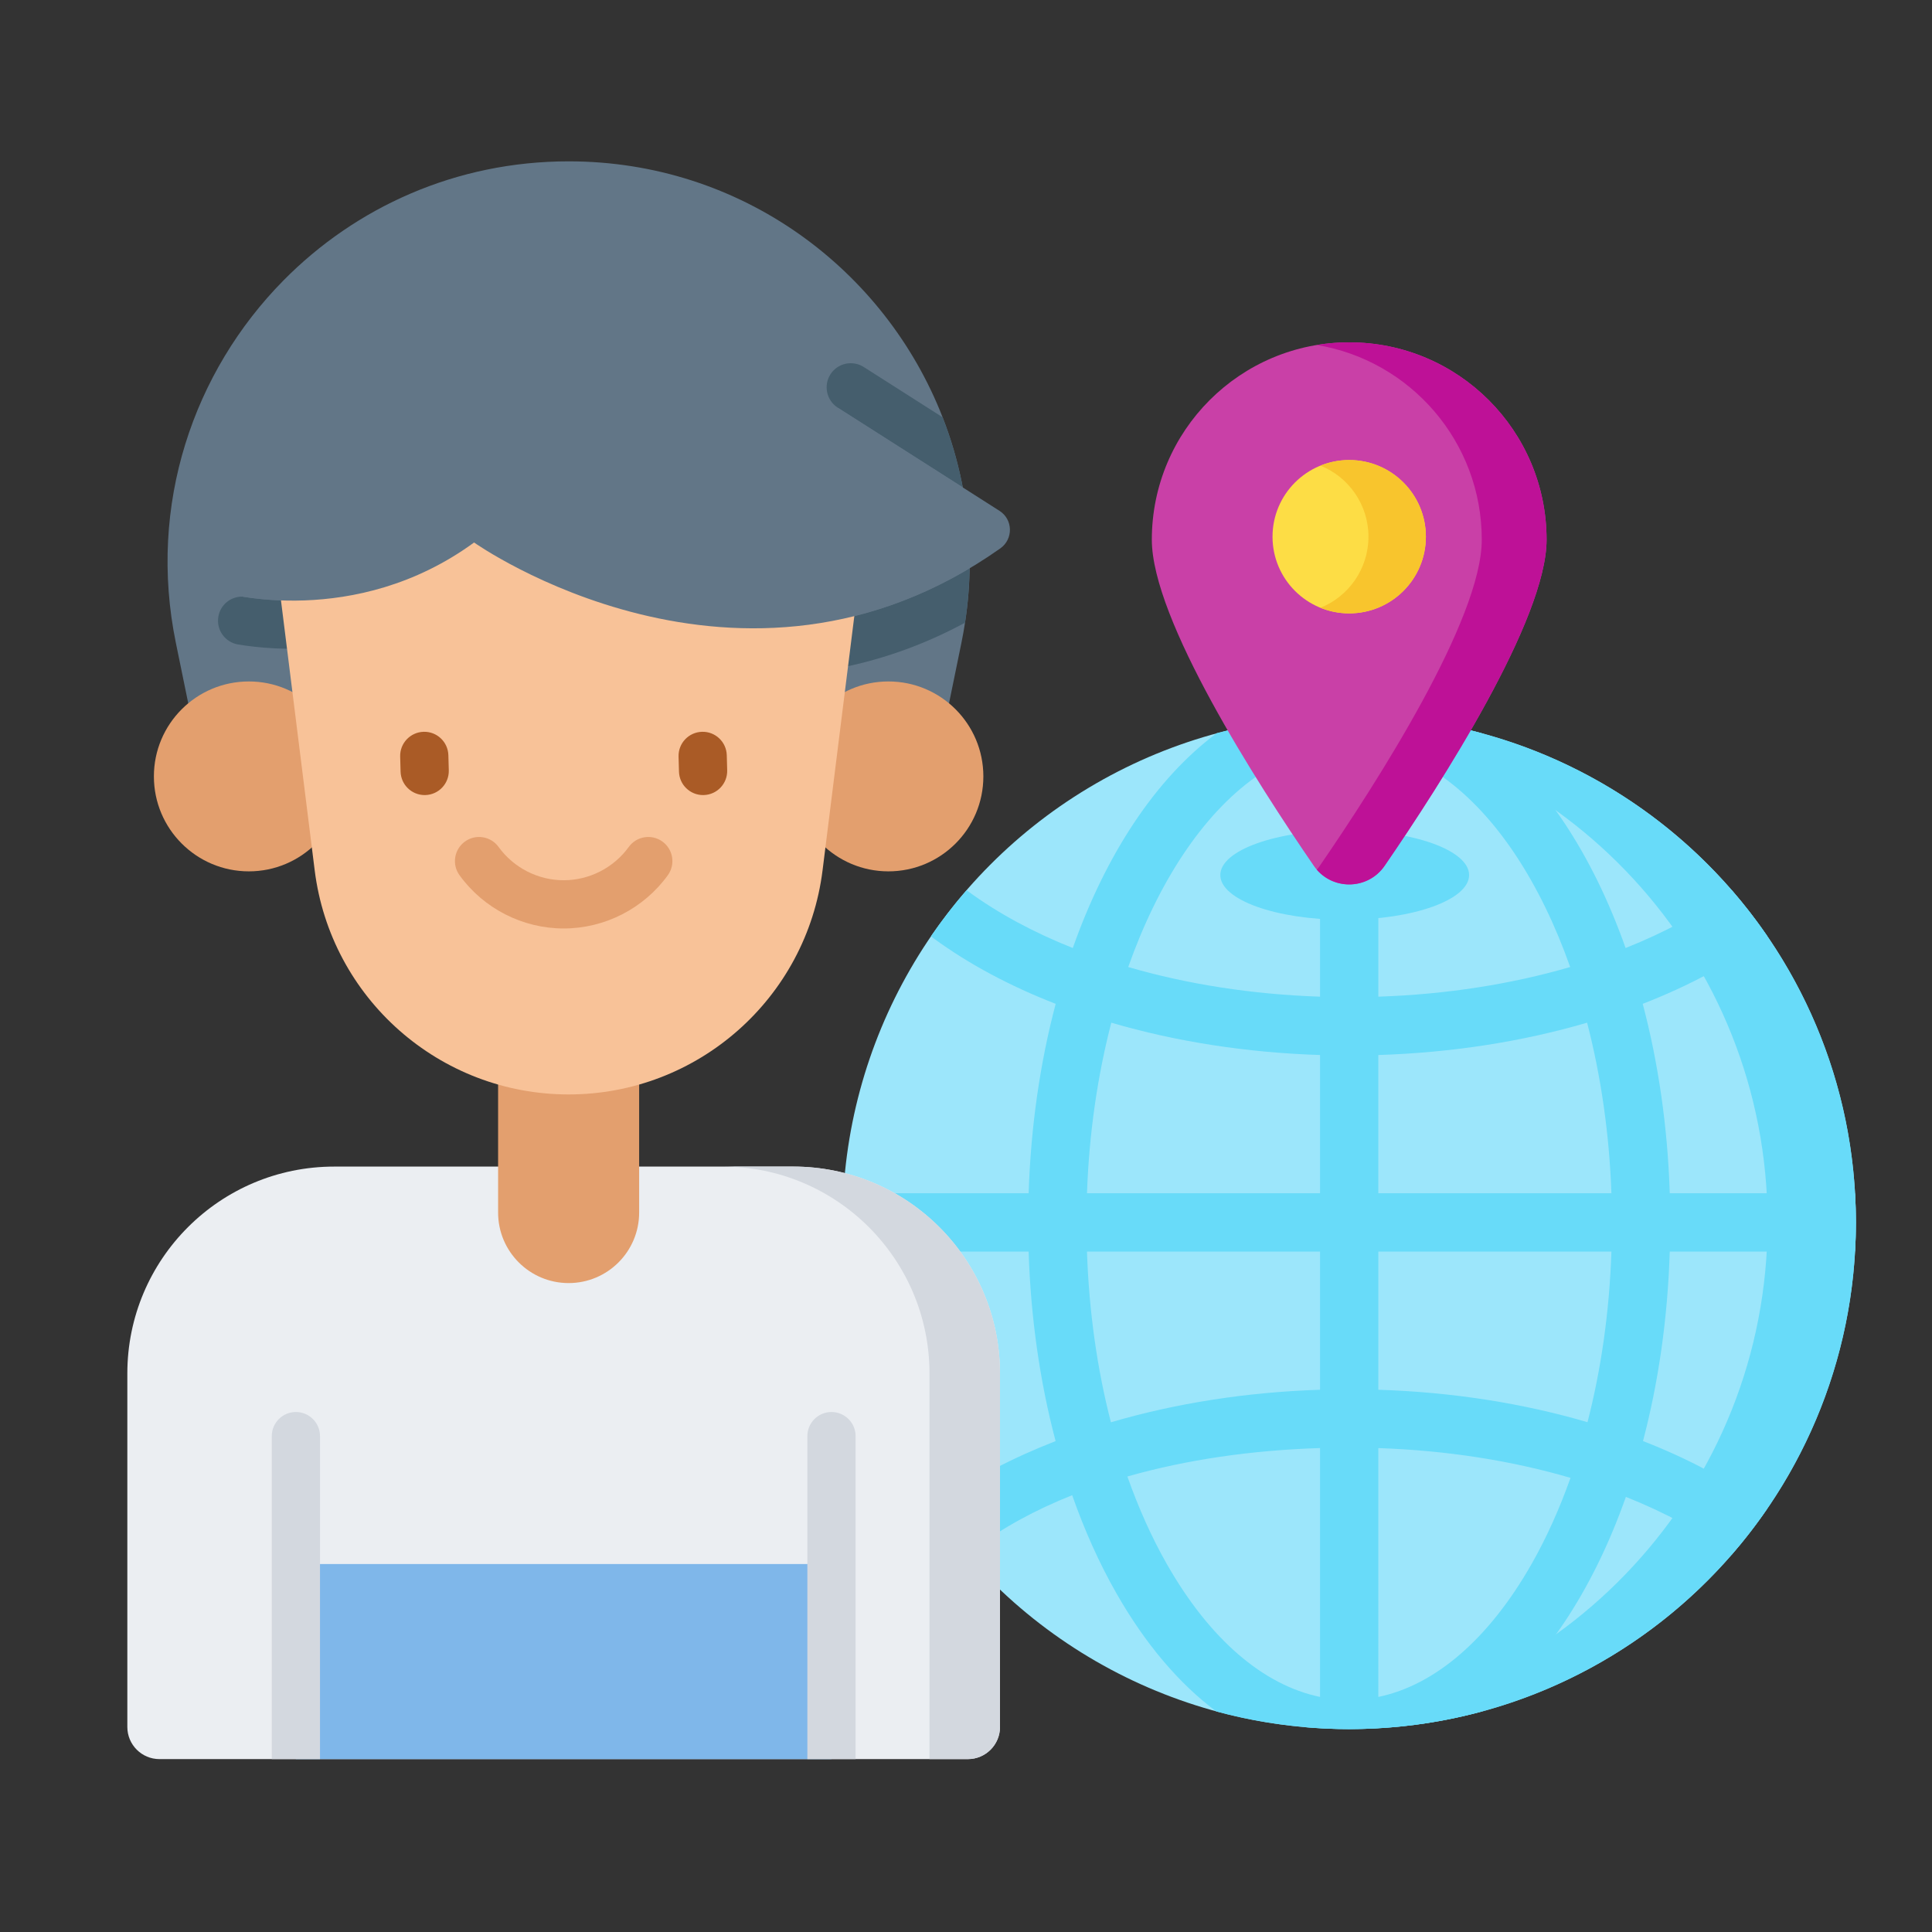 <?xml version="1.0" encoding="UTF-8" standalone="no"?>
<svg
   xmlns:dc="http://purl.org/dc/elements/1.1/"
   xmlns:cc="http://creativecommons.org/ns#"
   xmlns:rdf="http://www.w3.org/1999/02/22-rdf-syntax-ns#"
   xmlns:svg="http://www.w3.org/2000/svg"
   xmlns="http://www.w3.org/2000/svg"
   xmlns:sodipodi="http://sodipodi.sourceforge.net/DTD/sodipodi-0.dtd"
   xmlns:inkscape="http://www.inkscape.org/namespaces/inkscape"
   id="Capa_1"
   enable-background="new 0 0 512 512"
   height="512"
   viewBox="0 0 512 512"
   width="512"
   version="1.1"
   sodipodi:docname="002-location.svg"
   inkscape:version="0.92.3 (2405546, 2018-03-11)">
  <rect x="0" y="0" width="512" height="512" fill="#333333" stroke="none"/>
  <defs
     id="defs59" />
  <sodipodi:namedview
     pagecolor="#ffffff"
     bordercolor="#666666"
     borderopacity="1"
     objecttolerance="10"
     gridtolerance="10"
     guidetolerance="10"
     inkscape:pageopacity="0"
     inkscape:pageshadow="2"
     inkscape:window-width="2496"
     inkscape:window-height="1372"
     id="namedview57"
     showgrid="false"
     inkscape:zoom="1.0412131"
     inkscape:cx="553.60926"
     inkscape:cy="299.31525"
     inkscape:window-x="64"
     inkscape:window-y="32"
     inkscape:window-maximized="1"
     inkscape:current-layer="Capa_1" />
  <circle
     cx="357.549"
     cy="323.946"
     r="134.281"
     id="circle2"
     style="fill:#9ce6fb" />
  <g
     id="g10"
     transform="translate(-20.169,-0.96)"
     style="fill:#68dbf9">
    <path
       d="m 512,324.907 c 0,74.163 -60.122,134.285 -134.285,134.285 -3.945,0 -7.85,-0.175 -11.703,-0.505 68.682,-5.924 122.582,-63.562 122.582,-133.78 0,-70.218 -53.899,-127.856 -122.582,-133.78 3.853,-0.33 7.757,-0.505 11.703,-0.505 74.163,0 134.285,60.122 134.285,134.285 z"
       id="path4"
       inkscape:connector-curvature="0" />
    <ellipse
       cx="376.53"
       cy="232.858"
       rx="32.966"
       ry="11.852"
       id="ellipse6" />
    <path
       d="m 511.784,317.224 c -0.268,-0.031 -0.536,-0.041 -0.814,-0.041 h -48.298 c -0.563,-17.64 -3.042,-34.604 -7.165,-50.196 12.007,-4.667 22.872,-10.449 32.171,-17.23 0.299,-0.227 0.587,-0.464 0.845,-0.721 -2.895,-4.234 -6.037,-8.283 -9.385,-12.136 -0.185,0.113 -0.371,0.237 -0.556,0.371 -7.981,5.82 -17.301,10.821 -27.615,14.922 -8.728,-24.706 -21.884,-44.823 -38.142,-56.933 -2.658,-0.721 -5.347,-1.35 -8.066,-1.906 -1.514,0.484 -2.895,1.453 -3.884,2.843 -2.483,3.472 -1.679,8.293 1.793,10.776 14.093,10.074 25.742,28.013 33.612,50.255 -15.591,4.553 -32.837,7.258 -50.837,7.86 v -29.136 c 0,-4.265 -3.451,-7.726 -7.726,-7.726 -4.265,0 -7.726,3.461 -7.726,7.726 v 29.136 c -18.006,-0.603 -35.246,-3.307 -50.83,-7.858 7.878,-22.267 19.544,-40.219 33.656,-50.288 3.472,-2.472 4.286,-7.304 1.803,-10.776 -0.989,-1.38 -2.349,-2.349 -3.843,-2.843 -2.761,0.567 -5.481,1.216 -8.169,1.937 -16.259,12.111 -29.412,32.227 -38.138,56.934 -10.382,-4.13 -19.757,-9.173 -27.774,-15.047 -0.124,-0.093 -0.247,-0.175 -0.381,-0.258 -3.369,3.874 -6.511,7.933 -9.416,12.177 0.206,0.196 0.433,0.371 0.659,0.546 9.346,6.845 20.281,12.675 32.373,17.375 -4.121,15.59 -6.598,32.553 -7.161,50.195 h -49.112 c -0.144,2.555 -0.216,5.13 -0.216,7.726 0,2.596 0.072,5.171 0.216,7.726 h 49.107 c 0.554,17.548 2.995,34.525 7.149,50.232 -11.258,4.374 -21.52,9.716 -30.409,15.937 -1.01,0.711 -1.875,1.349 -2.617,1.926 2.905,4.255 6.057,8.324 9.436,12.208 0.629,-0.423 1.308,-0.917 2.06,-1.484 7.458,-5.641 16.216,-10.389 25.923,-14.251 3.257,9.274 7.151,17.974 11.668,25.903 7.644,13.434 16.638,24.024 26.527,31.41 8.845,2.399 18.053,3.898 27.526,4.436 v 0.004 c 0.412,0.031 0.824,0.052 1.236,0.072 2.132,0.103 4.286,0.154 6.449,0.154 1.394,0 2.778,-0.028 4.158,-0.069 0.344,-0.01 0.687,-0.025 1.031,-0.038 0.509,-0.02 1.02,-0.031 1.528,-0.057 0.319,-0.021 0.649,-0.031 0.968,-0.052 10e-4,-0.005 0,-0.011 10e-4,-0.016 9.475,-0.536 18.695,-2.041 27.546,-4.444 16.017,-11.95 29.284,-31.884 38.098,-56.857 10.291,4.1 19.59,9.096 27.555,14.908 0.175,0.124 0.35,0.247 0.536,0.35 3.358,-3.853 6.49,-7.912 9.385,-12.136 -0.247,-0.247 -0.525,-0.474 -0.814,-0.69 -9.286,-6.779 -20.136,-12.561 -32.126,-17.229 4.064,-15.435 6.535,-32.358 7.092,-50.217 h 48.296 c 0.278,0 0.546,-0.01 0.814,-0.041 0.144,-2.545 0.216,-5.11 0.216,-7.685 0,-2.575 -0.069,-5.139 -0.213,-7.684 z M 440.768,271.98 c 3.649,14.079 5.886,29.385 6.44,45.203 h -61.767 v -36.634 c 19.506,-0.617 38.274,-3.569 55.327,-8.569 z m -126.098,0.002 c 17.047,4.997 35.81,7.948 55.319,8.566 v 36.634 h -61.757 c 0.554,-15.818 2.79,-31.122 6.438,-45.2 z m -6.441,60.654 h 61.76 v 36.624 c -19.497,0.624 -38.315,3.595 -55.415,8.621 -3.649,-14.128 -5.814,-29.407 -6.345,-45.245 z m 21.17,82.827 c -4.036,-7.092 -7.524,-14.891 -10.46,-23.215 15.667,-4.47 33.063,-6.98 51.049,-7.537 v 65.951 c -15.097,-3.134 -29.304,-15.378 -40.589,-35.199 z m 96.714,-0.134 c -11.291,19.894 -25.54,32.2 -40.672,35.335 V 384.72 c 18.038,0.603 35.315,3.319 50.928,7.888 -2.891,8.135 -6.309,15.767 -10.256,22.721 z m 14.759,-37.469 c -17.08,-5.019 -35.885,-7.983 -55.431,-8.601 v -36.624 h 61.77 c -0.53,15.829 -2.692,31.101 -6.339,45.225 z"
       id="path8"
       inkscape:connector-curvature="0" />
  </g>
  <path
     d="m 409.859,143.03 c 0,21.084 -27.863,64.491 -42.917,86.405 -4.529,6.593 -14.251,6.593 -18.78,0 -15.055,-21.914 -42.917,-65.321 -42.917,-86.405 0,-28.889 23.419,-52.307 52.307,-52.307 28.888,0 52.307,23.419 52.307,52.307 z"
     id="path48"
     style="fill:#c940a7;fill-opacity:1"
     inkscape:connector-curvature="0" />
  <path
     d="m 409.859,143.026 c 0,21.088 -27.867,64.5 -42.917,86.412 -4.275,6.222 -13.186,6.573 -17.977,1.04 0.278,-0.329 0.556,-0.67 0.804,-1.04 15.061,-21.912 42.917,-65.324 42.917,-86.412 0,-25.961 -18.914,-47.502 -43.711,-51.602 2.792,-0.464 5.656,-0.7 8.581,-0.7 28.887,-10e-4 52.303,23.415 52.303,52.302 z"
     id="path50"
     style="fill:#be1197;fill-opacity:1"
     inkscape:connector-curvature="0" />
  <circle
     cx="357.552"
     cy="142.232"
     r="20.319"
     id="circle52"
     style="fill:#fddd45" />
  <path
     d="m 377.872,142.232 c 0,11.219 -9.096,20.315 -20.315,20.315 -2.699,0 -5.264,-0.525 -7.613,-1.483 7.448,-2.998 12.712,-10.302 12.712,-18.832 0,-8.53 -5.264,-15.834 -12.712,-18.832 2.349,-0.958 4.914,-1.483 7.613,-1.483 11.218,0 20.315,9.097 20.315,20.315 z"
     id="path54"
     inkscape:connector-curvature="0"
     style="fill:#f8c52d" />
  <g
     transform="matrix(0.827,0,0,0.827,33.745,42.757)"
     id="g869">
    <path
       style="fill:#ebeef2"
       inkscape:connector-curvature="0"
       id="path2"
       d="m 279.641,388.43 v 113.27 c 0,5.688 -4.609,10.301 -10.301,10.301 H 10.301 C 4.613,512 0,507.387 0,501.699 V 388.43 C 0,351.812 29.684,322.129 66.301,322.129 H 213.34 c 36.617,0 66.301,29.684 66.301,66.301 z m 0,0" />
    <path
       style="fill:#d3d8df"
       inkscape:connector-curvature="0"
       id="path4-3"
       d="m 279.645,388.414 v 113.281 c 0,5.691 -4.613,10.301 -10.305,10.301 h -12.289 v -123.566 c 0,-36.613 -29.691,-66.309 -66.305,-66.309 h 22.602 c 36.617,0 66.297,29.684 66.297,66.293 z m 0,0" />
    <path
       style="fill:#7fb7ea"
       inkscape:connector-curvature="0"
       id="path6"
       d="M 54.012,449.488 H 225.637 V 512 H 54.012 Z m 0,0" />
    <path
       style="fill:#e39f6e"
       inkscape:connector-curvature="0"
       id="path8-6"
       d="m 141.414,359.457 c -12.484,0 -22.602,-10.117 -22.602,-22.602 v -63.395 h 45.199 v 63.395 c 0,12.484 -10.117,22.602 -22.598,22.602 z m 0,0" />
    <path
       style="fill:#627687"
       inkscape:connector-curvature="0"
       id="path10"
       d="m 269.938,129.039 c -0.031,6.203 -0.523,12.477 -1.504,18.801 -0.328,2.145 -0.711,4.297 -1.152,6.449 l -6.305,30.762 H 21.852 L 15.547,154.289 C 6.48,110.062 21.199,67.383 50.016,38.18 73.102,14.773 105.234,0 141.414,0 c 55.441,0 101.391,34.688 119.84,82.012 2.617,6.719 4.676,13.684 6.141,20.844 0.102,0.523 0.215,1.059 0.309,1.594 1.145,5.977 1.855,12.086 2.121,18.277 0.094,2.102 0.137,4.203 0.113,6.312 z m 0,0" />
    <g
       style="fill:#455e6d"
       id="g18">
      <path
         inkscape:connector-curvature="0"
         id="path12"
         d="m 52.16,140.762 c -0.004,0 -0.008,0 -0.012,0 -6.367,-0.051 -11.641,-0.672 -15.309,-1.277 -3.742,-0.039 -7.055,2.641 -7.676,6.449 -0.703,4.215 2.141,8.191 6.355,8.891 5.93,0.984 16.047,2.043 28.285,0.855 v -15.477 c -4.164,0.438 -8.074,0.586 -11.645,0.559 z m 0,0" />
      <path
         inkscape:connector-curvature="0"
         id="path14-7"
         d="m 225.543,147.352 v 15.504 c 14.887,-2.641 29.258,-7.648 42.891,-15.012 0.906,-5.863 1.379,-11.68 1.473,-17.438 -14.996,8.938 -29.953,14.246 -44.363,16.945 z m 0,0" />
      <path
         inkscape:connector-curvature="0"
         id="path16-5"
         d="M 267.703,104.449 227.66,78.934 c -3.594,-2.297 -4.645,-7.07 -2.359,-10.676 2.297,-3.594 7.066,-4.645 10.672,-2.359 l 25.281,16.113 c 2.617,6.719 4.68,13.68 6.141,20.84 0.102,0.527 0.215,1.062 0.309,1.598 z m 0,0" />
    </g>
    <path
       style="fill:#e39f6e"
       inkscape:connector-curvature="0"
       id="path20-3"
       d="m 274.312,197.094 c 0,16.805 -13.621,30.43 -30.426,30.43 -16.805,0 -30.43,-13.625 -30.43,-30.43 0,-16.805 13.625,-30.426 30.43,-30.426 16.805,0 30.426,13.621 30.426,30.426 z m 0,0" />
    <path
       style="fill:#e39f6e"
       inkscape:connector-curvature="0"
       id="path22-5"
       d="m 69.367,197.094 c 0,16.805 -13.621,30.43 -30.426,30.43 -16.805,0 -30.43,-13.625 -30.43,-30.43 0,-16.805 13.625,-30.426 30.43,-30.426 16.805,0 30.426,13.621 30.426,30.426 z m 0,0" />
    <path
       style="fill:#f8c298"
       inkscape:connector-curvature="0"
       id="path24-6"
       d="m 141.414,299.008 c -41.363,0 -76.25,-30.801 -81.379,-71.844 L 44.898,105.98 H 237.926 l -15.137,121.184 c -5.125,41.043 -40.016,71.844 -81.375,71.844 z m 0,0" />
    <path
       style="fill:#627687"
       inkscape:connector-curvature="0"
       id="path26-2"
       d="m 31.172,138.309 c 0,0 41.672,11.766 79.941,-16.168 0,0 85.461,60.594 168.617,1.898 4.219,-2.977 4.109,-9.27 -0.246,-12.043 L 227.828,79.07 H 31.172 Z m 0,0" />
    <path
       style="fill:#aa5b26"
       inkscape:connector-curvature="0"
       id="path28-9"
       d="m 95.281,203.078 c -4.172,0 -7.605,-3.32 -7.719,-7.516 l -0.133,-4.824 c -0.117,-4.266 3.246,-7.816 7.512,-7.934 4.273,-0.125 7.816,3.246 7.934,7.512 l 0.133,4.824 c 0.117,4.266 -3.246,7.816 -7.512,7.934 -0.07,0.004 -0.145,0.004 -0.215,0.004 z m 0,0" />
    <path
       style="fill:#aa5b26"
       inkscape:connector-curvature="0"
       id="path30-1"
       d="m 184.492,203.078 c -4.172,0 -7.605,-3.32 -7.719,-7.516 l -0.133,-4.824 c -0.117,-4.266 3.246,-7.816 7.512,-7.934 4.273,-0.125 7.82,3.246 7.938,7.512 l 0.129,4.824 c 0.117,4.266 -3.246,7.816 -7.512,7.934 -0.07,0.004 -0.145,0.004 -0.215,0.004 z m 0,0" />
    <path
       style="fill:#e39f6e"
       inkscape:connector-curvature="0"
       id="path32-2"
       d="m 139.824,245.824 c -13.164,0 -25.641,-6.379 -33.375,-17.059 -2.504,-3.457 -1.73,-8.285 1.727,-10.789 3.457,-2.504 8.289,-1.73 10.789,1.727 4.84,6.68 12.637,10.668 20.859,10.668 8.223,0 16.02,-3.988 20.859,-10.668 2.5,-3.457 7.332,-4.23 10.789,-1.727 3.457,2.504 4.227,7.332 1.727,10.789 -7.734,10.68 -20.211,17.059 -33.375,17.059 z m 0,0" />
    <path
       style="fill:#d3d8df"
       inkscape:connector-curvature="0"
       id="path34"
       d="M 61.738,408.496 V 512 H 46.285 V 408.496 c 0,-4.262 3.461,-7.723 7.727,-7.723 4.266,-0.004 7.727,3.461 7.727,7.723 z m 0,0" />
    <path
       style="fill:#d3d8df"
       inkscape:connector-curvature="0"
       id="path36-7"
       d="M 233.367,408.496 V 512 H 217.914 V 408.496 c 0,-4.262 3.461,-7.723 7.727,-7.723 4.266,-0.004 7.727,3.461 7.727,7.723 z m 0,0" />
  </g>
</svg>
